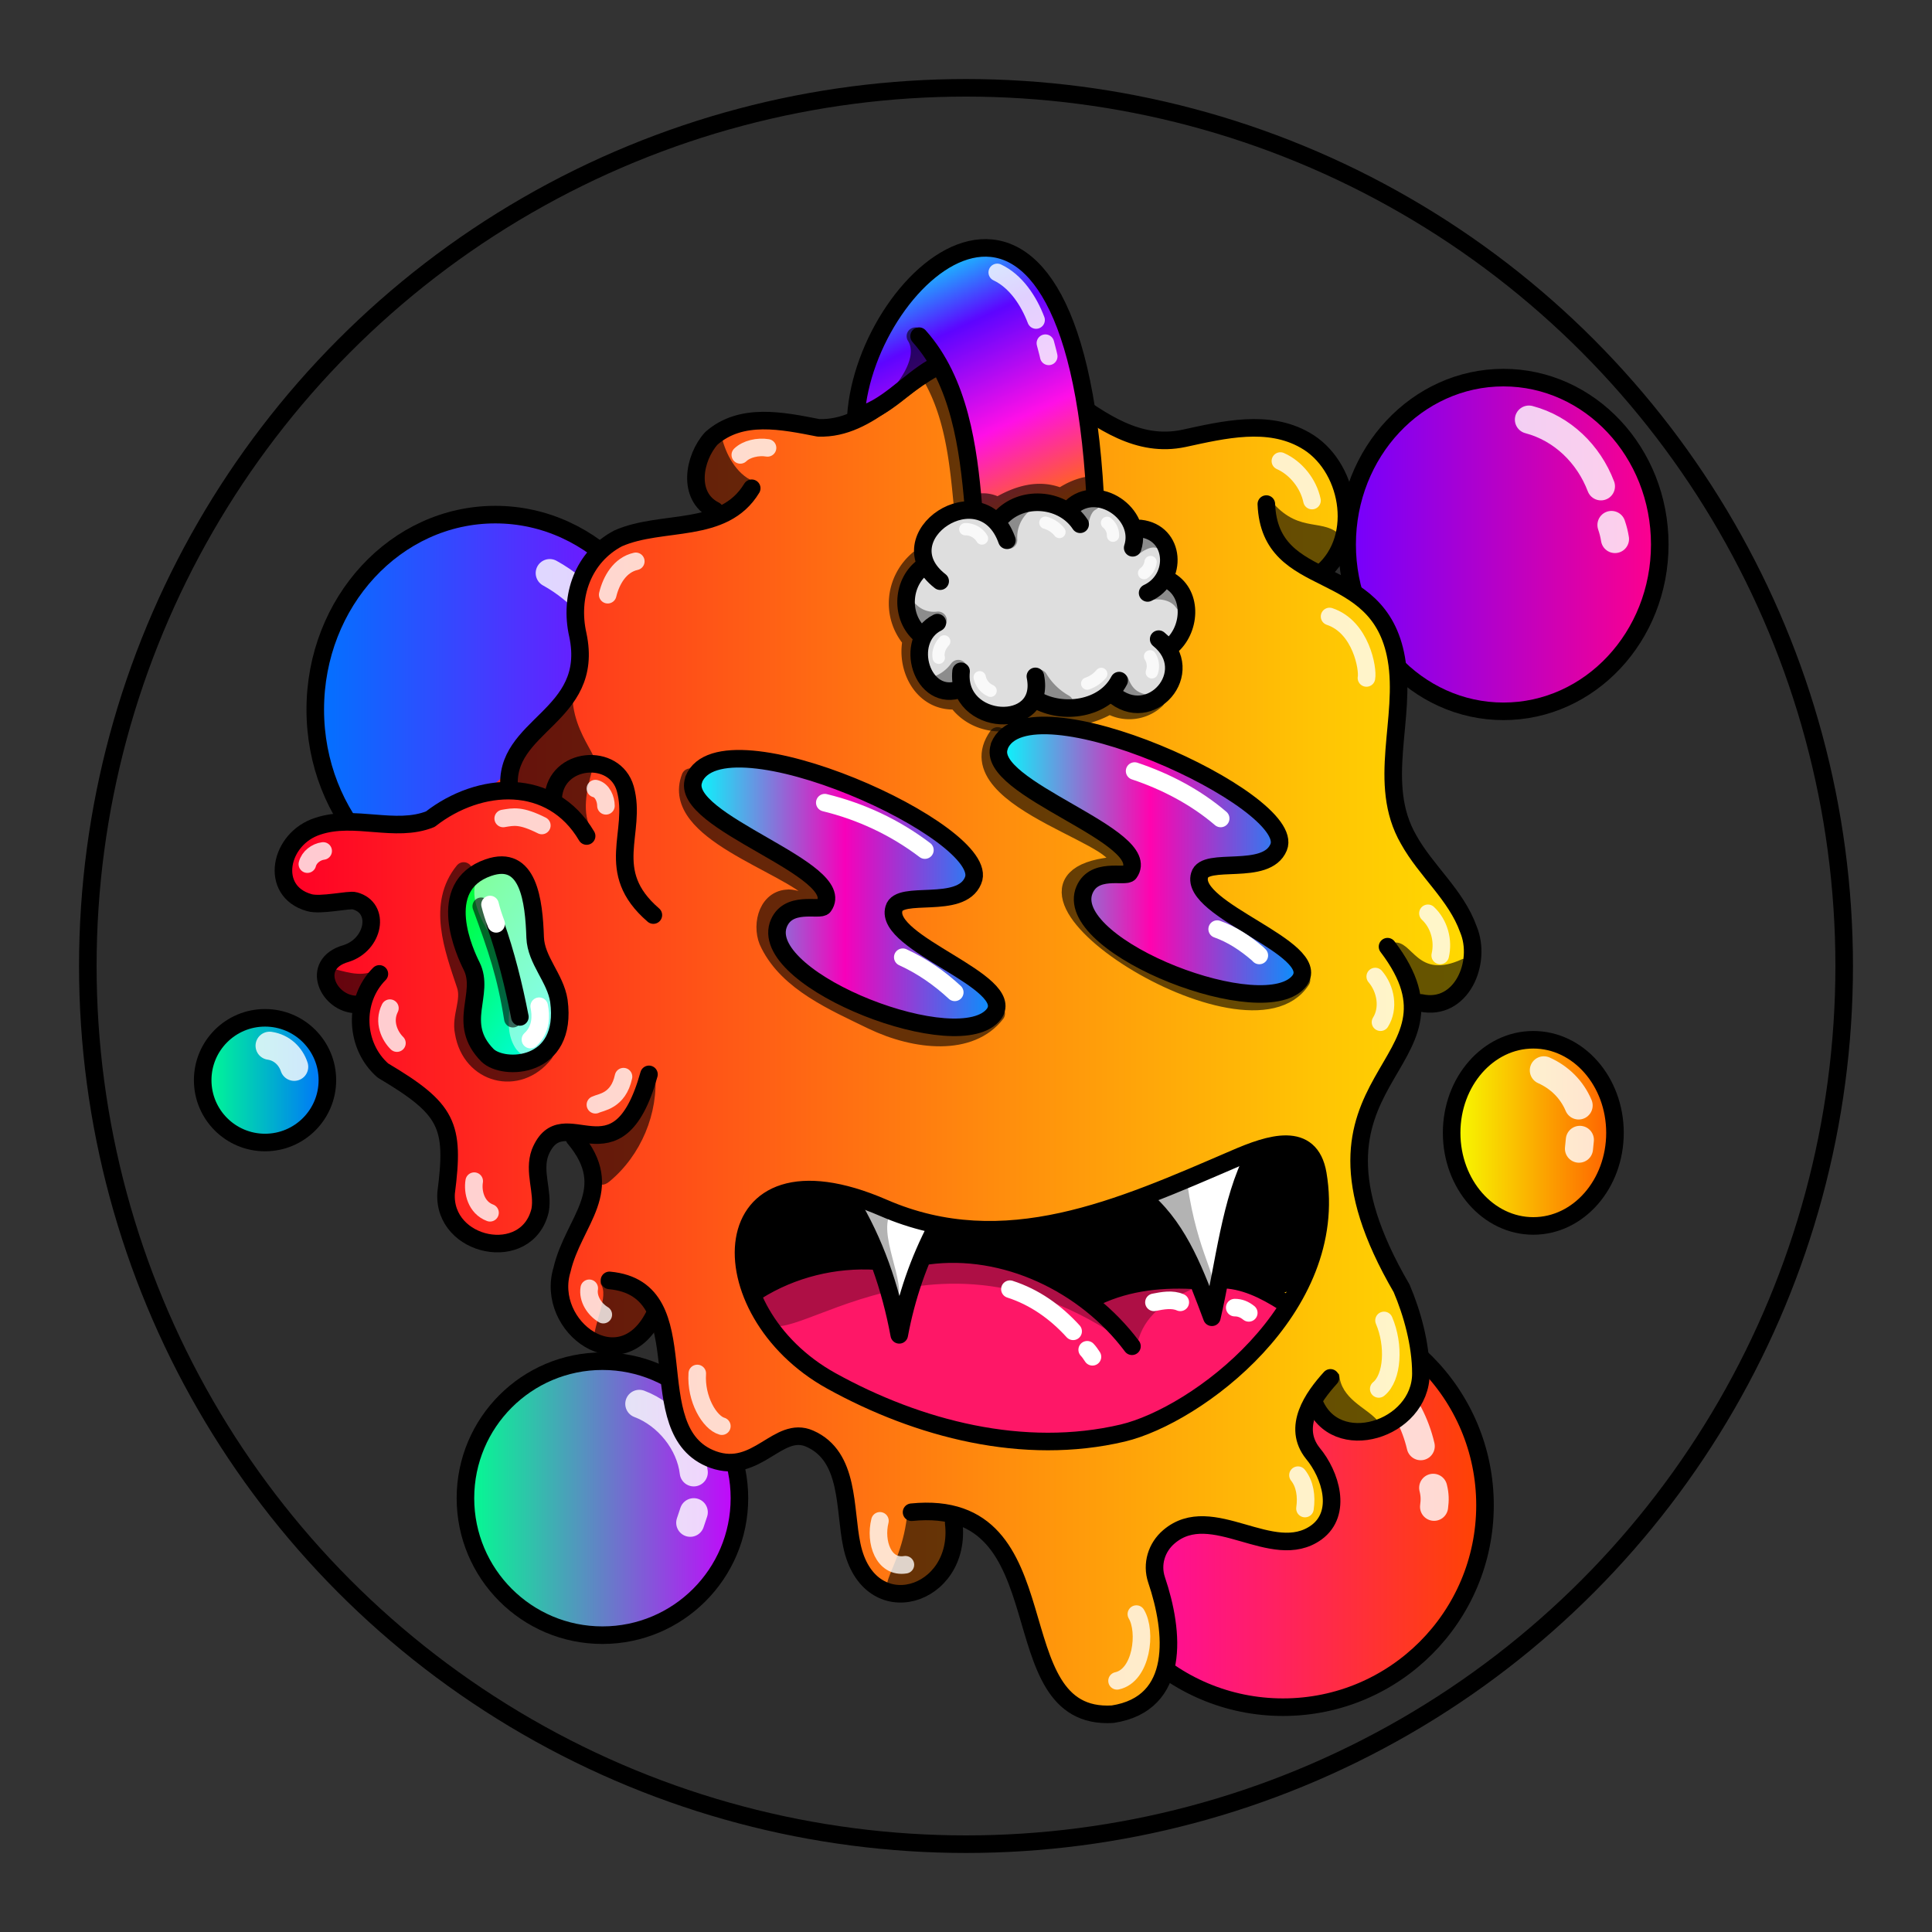 <svg version="1.1" id="Layer_1" xmlns="http://www.w3.org/2000/svg" x="0" y="0" viewBox="0 0 1100 1100" style="enable-background:new 0 0 1100 1100" xml:space="preserve" xmlns:xlink="http://www.w3.org/1999/xlink"><rect x="0" y="0" width="1100" height="1100" fill="#333333" stroke="none"/><circle cx="550" cy="550" r="500" style="fill:#2e2e2e"/><linearGradient id="a1" gradientUnits="userSpaceOnUse" x1="264.957" y1="853.134" x2="422.298" y2="853.134"><stop offset="0" style="stop-color:#00ff90"/><stop offset="1" style="stop-color:#c800ff"/></linearGradient><circle cx="343" cy="853" r="78" style="fill:url(#a1);stroke:#000;stroke-width:10;stroke-linecap:round;stroke-linejoin:round;stroke-miterlimit:10"/><linearGradient id="b1" gradientUnits="userSpaceOnUse" x1="826.38" y1="645.312" x2="919.38" y2="645.312"><stop offset="0" style="stop-color:#f7ff00"/><stop offset="1" style="stop-color:#ff5e00"/></linearGradient><ellipse style="fill:url(#b1);stroke:#000;stroke-width:10;stroke-linecap:round;stroke-linejoin:round;stroke-miterlimit:10" cx="873" cy="645" rx="46.5" ry="53"/><linearGradient id="c1" gradientUnits="userSpaceOnUse" x1="179.591" y1="404.219" x2="384.591" y2="404.219"><stop offset="0" style="stop-color:#0073ff"/><stop offset="1" style="stop-color:#8c00ff"/></linearGradient><ellipse style="fill:url(#c1);stroke:#000;stroke-width:10;stroke-linecap:round;stroke-linejoin:round;stroke-miterlimit:10" cx="282" cy="404" rx="102.5" ry="111"/><linearGradient id="d1" gradientUnits="userSpaceOnUse" x1="766.562" y1="310.33" x2="944.562" y2="310.33"><stop offset="0" style="stop-color:#7300ff"/><stop offset="1" style="stop-color:#ff008c"/></linearGradient><ellipse style="fill:url(#d1);stroke:#000;stroke-width:10;stroke-linecap:round;stroke-linejoin:round;stroke-miterlimit:10" cx="856" cy="310" rx="89" ry="95"/><linearGradient id="e1" gradientUnits="userSpaceOnUse" x1="615.769" y1="857.232" x2="845.269" y2="857.232"><stop offset="0" style="stop-color:#f0b"/><stop offset="1" style="stop-color:#f40"/></linearGradient><circle style="fill:url(#e1);stroke:#000;stroke-width:10;stroke-linecap:round;stroke-linejoin:round;stroke-miterlimit:10" cx="730.5" cy="857" r="115"/><linearGradient id="f1" gradientUnits="userSpaceOnUse" x1="115.411" y1="614.727" x2="186.411" y2="614.727"><stop offset="0" style="stop-color:#00ff90"/><stop offset="1" style="stop-color:#006fff"/></linearGradient><circle style="fill:url(#f1);stroke:#000;stroke-width:10;stroke-linecap:round;stroke-linejoin:round;stroke-miterlimit:10" cx="150.9" cy="615" r="35.5"/><path d="M313 326.3c18 9.9 33 27 39.6 46m7 22.7 1 7m509.9-163.1c19 5 34 19.6 41 38m6 22c1 3 1.5 5 2 8M879 609.4c9 4 16 11 19.8 20m.7 19.6-.5 5M759 766.9c25 9 44 31 49.9 56.5m7.1 23.7c1 4 1 7 .5 10.8M364 799.3c16 6 29 22 31 39m0 22.7-2 6M153.5 595.4c7 1 12 6 14 12" style="opacity:.812;fill:none;stroke:#fff;stroke-width:16;stroke-linecap:round;stroke-linejoin:round;stroke-miterlimit:10;stroke-dasharray:0,0,0,0,0,0"/><linearGradient id="a6" gradientUnits="userSpaceOnUse" x1="163.939" y1="511.702" x2="836.611" y2="511.702" gradientTransform="matrix(1 0 0 -1 0 1100)"><stop offset="0" style="stop-color:#ff0026"/><stop offset=".225" style="stop-color:#ff371c"/><stop offset=".604" style="stop-color:#ff8d0d"/><stop offset=".871" style="stop-color:#ffc404"/><stop offset="1" style="stop-color:#ffd900"/></linearGradient><path style="fill:url(#a6)" d="M533 209.1c-68 59.6-71 20-121 36.5-19.6 10.9-14 30-9.7 39.6 11 23-51 9-69 40.3-10 18 .1 42-7.5 61.8-9 19.6-34 35-37 52.2-43 48-154 7-119 70.4 6 11 33-6 39 9.1 7 17.5-39 29-21 46.7 18 5 21 39.9 57 63.2 14 20 3 51 19 69.1 35.8 38 46-25 41-34.3 4-39 44-11 22 38.7-23 52 11 74 36.5 56.6 24-9 13 39 23 50.9 19.5 37 55 12 67 12 18 1 28 22 29.8 40.3 6.5 63 54 46 59 8 15.5-34 45 49 47 59.9 11 73 69 42 71 17.9 3-54-3-60.1 2-68.3 18.5-31 71 13 90.8-15.5 14-19.7-31-63.5 8-55.4 94 19 19-101 14-120.4-9-35.5 14-106 47-121.7 18-9 17-35.5 7-52.8-9.5-17-25-30.6-31-48.9-13.5-54 22-102-36-133.3-5-3-7-9.5-4-14.4 17-26 1-66-32-71.4-22-3-44 9-66.5 6.3C616 247 579.9 178 533 209.1z"/><style>.st40{fill:none;stroke:#000;stroke-width:10;stroke-linecap:round;stroke-linejoin:round;stroke-miterlimit:10}.st98{opacity:.6;enable-background:new}</style><g id="Outline"><path class="st98" d="M793 537c-1 .7-1 2-.5 3 5 10 11 35 25 30 8-2 21-13 18-22.4-.5-1-2-2-3-1.5-26 12-28-11-39-9.4v.3zm-34 274.5c6 5 26 8 25-3-6-7-20.6-12-21.5-26C750 772 744 803 759 811.5zm-219.3 52s1 .5 1 .8c9 13.5-3 36-18 40-34 6-9-6-6-44 .3-5.3 22.3 2.7 23 3.2zM342 731c5 7-4 22-4 33 8 13 29.6-5 33-14.9 2-12-17-21-28-20.2-1 .1-1 1.1-1 2.1zm31-120.2c2 23-8 47-26 61.9-13 10.9-17.5-30.6-8-27.9 6 4.2 28-18.8 34-34zm-157-59.9c-8 6-17 3-25 1-11 5 4 20 13.5 16 5-4 12-9 12-15.7-.5-.2-1.5-.2-.5-1.3zM337 473c-6-10-3-23 0-34 0-1 0-2-.6-2-9-9-23 11-19.8 20.7C318 463 338 475 337 472.8v.2z"/><path class="st98" d="M326 392c-2 29 24 45 7 44-7 2-14 1-15 11-1 11-24 0-24.5-1.3C285 433 317 404.5 326 392zm103-118c-9.9-4-16-16-18-25-4-6-9.9 1-11 6-7 54 29.5 28 29 19zm293 9c16 21 29.5 12 40 20.7 3 4 1 9.6-1 14-3 9-13 9-20 4.1-14.5-5.8-22-22.2-19-38.8z"/><path class="st40" d="M347 729c53.5 5 15 86 59 102 25 9 37-19.8 55-11.9 23 10.1 19.6 40 24 60.7 9.6 46 63 29.6 58-12.8"/><path class="st40" d="M519 861c89-9 47.5 119 114.5 115 39-6 35-47 25-76.5-3-9 0-18.5 7-24.5 24.5-21 59 15.5 84-2.5 15-11 8-33-2-45-12-15 0-32 10-43"/><path class="st40" d="M790 539c53 69.8-64 71 8 194.5 6 14 11 32 11 48.5 0 32-49 47.5-61 16"/><path class="st40" d="M721 287c2 51 64 31 74 88 6 34-11.5 71 7 103 10 18 27 31.5 34 51 8 19-4 47-27 42"/><path class="st40" d="M407 290.6c-16-8-12-29.9-2-41 17-15 40.5-10 61-6 29.8 1 49-29 75-38 50-17 81 55 133 44 23-5 48-11 69 1 25 14 33 55 10 75"/><path class="st40" d="M428 278c-16 26.5-51 17.5-76 28.5-20 10.5-28 33-23 55 10 47-43 51-39 88m25 4.5c1.5-23 35-26 41-5 7 25-13 47 16 72"/><path class="st40" d="M334 476c-20-34-61-31.5-89-9.6-20 8-43-3-64 4-22 7-28 37-5 43.5 6.5 2 23-2 26-1 15 4 11 25-5 30-21 6-10 29 6 29"/><path class="st40" d="M216 554.5c-15 15-14 41 2 55 37 22 41 31 36 69.7-2 31 46 41 53.5 10 2-10.8-4-22 0-33 13-32 44 20 62-44.5"/><path class="st40" d="M327 647.9c25 29.7-.5 47-7 75-10 32.5 34 65 53 25"/><path d="M729 262.5c9 4 16 13 18 22.5m-193-68c12.5 2 24.5 8 34 16m9 9 3 3m-163 10c-5.5-.9-12 .6-15.5 4M362 319.6c-9 2-14 10.7-16 19M339 449c4 1 6 6 6 9.8M308.5 470c-12-6-16-5-22-4M175 492c1-4 5-7 9-7.5m38 89.5c-4 8 0 16 4 19.9m44 78.6c-1 6 1 15 9 18m76-77.5c-3 14-13 14.5-16 16m4.5 119.5c-5-3-9-9-8-15M397 782c-1 14.5 7 28 14 30m90 53.9c-3 12 2 27 14.5 25M636 957c14-3 17-28 11-38m96-60.1c1-7 0-14-4-19m46-49.1c8-6.5 9-25 3-39M786 582c5-8 3-19-3-26m37-12c2-8.5-.6-18-7-24m-56-169c18 6 22 30 21 35" style="opacity:.788;fill:none;stroke:#fff;stroke-width:10;stroke-linecap:round;stroke-linejoin:round;stroke-miterlimit:10;enable-background:new"/></g><style>.st40,.st68{fill:none;stroke-width:10;stroke-linecap:round;stroke-linejoin:round;stroke-miterlimit:10;stroke:#000}.st68{opacity:.6;enable-background:new}</style><g id="Eye"><linearGradient id="SVGID_00000144327888440828662330000012949225208094602647_" gradientUnits="userSpaceOnUse" x1="232.314" y1="-555.531" x2="336.458" y2="-482.43" gradientTransform="translate(0 1066)"><stop offset="0" style="stop-color:#00ff04"/><stop offset=".811" style="stop-color:#00fccf"/><stop offset="1" style="stop-color:#00fbff"/></linearGradient><path style="fill:url(#SVGID_00000144327888440828662330000012949225208094602647_)" d="M278 494c-31 10.8-13 49-9.5 56 8 16-9 32.5 9 50.8 9 9 46 8 40.7-31-2-13-13-23-13.5-35.8-.7-21-3.7-48-26.7-40z"/><path d="M273 498c-6.5 9-1 22 4 30.8 6 8 13 15 14 25 2 14-6 31 3 43.7 15 18 30.6-23 23-35-3-7-8-13.5-10-20.8-5-16 2-45-21-49" style="opacity:.51;fill:#fff;enable-background:new"/><path class="st68" d="M274 516c9 24.5 14 39 18 64"/><path class="st40" d="M278 494c-31 10.8-13 49-9.5 56 8 16-9 32.5 9 50.8 9 9 46 8 40.7-31-2-13-13-23-13.5-36C304 513 301 486 278 494z"/><path class="st40" d="M282 526c6 17 10.5 35 14 53"/><path d="M279 515c1 4 2 7 3.5 11m24.5 46.9c1 5 1.5 13-5 19" style="fill:none;stroke:#fff;stroke-width:10;stroke-linecap:round;stroke-linejoin:round;stroke-miterlimit:10"/><path class="st68" d="M264 495.9c-15.5 19-6 44 1 65 3 9-3 18-1 27 4 24 31 31 46 12"/></g><style>.st40{fill:none;stroke-width:10;stroke-linecap:round;stroke-linejoin:round;stroke-miterlimit:10;stroke:#000}.st152{fill:#ae0f45}</style><g id="Vamp"><path d="M429 737.5c57 100 248 114 303 5-22.3-58.5-275-50.5-303-5z" style="fill:#fe1767"/><path class="st152" d="M637 761.5c-120-80.6-205 29-203-19-10-23 154-62.9 203 19z"/><path class="st152" d="M647 768c5-34 49-35 50.9-46-22-15-59.5 0-75 19.8l24 25.8v.4z"/><path d="M575 734c14 4.5 26 13 36 24m8 10.5c1 1 2 2.5 3 4m35-31c5-1 10.5-2 15 0m31 3c3 0 5.5 1 8 3" style="fill:none;stroke:#fff;stroke-width:10;stroke-linecap:round;stroke-linejoin:round;stroke-miterlimit:10"/><path d="M424 720.7c2 37.5 43-33 182 8 35 26 59-19.8 114 5.9 41 19 50-119.8-20.7-73.1-44 22-97 39.6-147 39C508 695 427 639.7 424 720.7z"/><path d="M489.6 686c7 18 14 37 21 55 1.4 4 52.4-57.5-21-55zm214.4-7c-4.5 21-14 81-20 55-4-18-15-38-28-50.6-4-2.4 73.5-48.4 48-4.4z" style="fill:#fff"/><path d="m507 692.7.7-3c-9 12 9 41 3 52-5-5-18-44-21-58.7v2l17.3 7.7zM676 674c6 41 18 53 13.5 59.6-12-12-33-49.8-34-53.1l-1 1.1L676 674z" style="fill:#b3b3b3"/><path class="st40" d="M703 659.7c-65 28-131 58-200 28-99-43-102 58.5-29.7 98.5 49.7 27.5 109.6 43 166 29.7 42-10 124-71 111-147.5-4.3-24.9-27.3-17.4-47.3-8.7z"/><path class="st40" d="M484 684c14 23 23 49 28 76 4-21.5 11-42 21.5-62M653 684c19 17 28 42 37 66 7-30 10.7-67 24-92m-186 57c44-6 90 16 116.5 51.5"/><path class="st40" d="M621 739.9c18-9.5 38-12 58-11m16-.4c13 0 25 6 36 13M499 718c-24-1.5-48 4.5-68 17"/></g><linearGradient id="a18" gradientUnits="userSpaceOnUse" x1="567.997" y1="610.614" x2="741.994" y2="610.614" gradientTransform="matrix(1 0 0 -1 0 1100)"><stop offset="0" style="stop-color:#0ff"/><stop offset=".5" style="stop-color:#ff03af"/><stop offset="1" style="stop-color:#0095ff"/></linearGradient><path style="fill:url(#a18);stroke:#000;stroke-width:10;stroke-linecap:round;stroke-linejoin:round;stroke-miterlimit:10" d="M569 425c-9 24 89 51 74 72-2 3-21-4-26 10.9-10 32 104 76 123 50.3 13-18.5-63-39.9-57-59.9 3-11 38 1 45-15.9 11-26.5-143-97-159-57.7v.3z"/><linearGradient id="b7" gradientUnits="userSpaceOnUse" x1="393.997" y1="591.618" x2="567.994" y2="591.618" gradientTransform="matrix(1 0 0 -1 0 1100)"><stop offset="0" style="stop-color:#0ff"/><stop offset=".5" style="stop-color:#f700ba"/><stop offset="1" style="stop-color:#0095ff"/></linearGradient><path style="fill:url(#b7);stroke:#000;stroke-width:10;stroke-linecap:round;stroke-linejoin:round;stroke-miterlimit:10" d="M395 444c-9 24 89 51 74 72-2 3-21-4-26 10.9-10 32 104 76 123 50.3 13-18.5-63-39.9-57-59.9 3-11 38 1 45-15.9 12-27-143-97-159-57.7v.3z"/><path d="M393 442.5c-12 31 55 49 71 66 2.5 10-11 2-16 3-12 1-15 17-10 26.1 11 22 37 33 58.5 43.5 25 12 56 15 70.7-4M568 419c-27 38 87 60 65 74-83 9 78 112 108 65" style="opacity:.6;stroke:#000;enable-background:new;fill:none;stroke-width:10;stroke-linecap:round;stroke-linejoin:round;stroke-miterlimit:10"/><path d="M469.6 457c20.5 5 39.9 14 57 27M646 439c18 6 35 15 49 27m-2 63c8.5 3 16 8 23 14l1 1m-203 1c11 5 21 12 29.6 20" style="fill:none;stroke:#fff;stroke-width:10;stroke-linecap:round;stroke-linejoin:round;stroke-miterlimit:10"/><defs><linearGradient id="zbj" x1="516.88" y1="143.24" x2="596.42" y2="317.05" gradientUnits="userSpaceOnUse"><stop offset="0" stop-color="#0ff"/><stop offset=".08" stop-color="#1ab9ff"/><stop offset=".26" stop-color="#5a0cff"/><stop offset=".27" stop-color="#5d05ff"/><stop offset=".59" stop-color="#ff0fe7"/><stop offset=".86" stop-color="#ff6912"/><stop offset="1" stop-color="#ff1500"/></linearGradient><style>.zbj-3{fill:none;stroke-linecap:round;stroke-linejoin:round;stroke-dasharray:0 0 0 0 0 0;stroke:#000;stroke-width:10px}</style></defs><path d="M525.9 322.4c-10.7 12.5-13 27.9-2.2 41.6-2.7 13.8 5.9 30.6 22.2 28.1 8.2 15.2 31 20 42.3 5.4 13 5.9 28.9 4.8 42.1-2.6 19.8 12.2 41.2-2 36.4-25.6 11-10.9 9.7-28.6-1.8-39.3 5.2-12.8-4.1-26.2-18-27.8-5.1-14.8-24.8-21.9-37.8-11.9-13.2-7.3-29.2-4.3-40.1 6.5-11.7-9.1-46.4-8.5-43.1 25.6Z" style="fill:#dedede"/><path d="M532.9 207.8a226.2 226.2 0 0 1-45.1 28.4c11.7-107.3 133.3-157 134.8 46.4-6.1.7-9.8 2.6-14.6 7.5-12.5-5-27.5-3.1-39 4.7-5.1-2.8-10.6-5.5-16.4-6a145.7 145.7 0 0 0-19.7-81Z" style="fill:url(#zbj)"/><path class="zbj-3" d="M535.3 330.9c-32.4-25.2 23.9-62.9 38-23.3"/><path class="zbj-3" d="M525.9 322.5c-12.1 8.6-13.5 27.6-2.8 37.9m10.6-5.9c-19.8 9.9-8.9 46.3 13.5 37.7"/><path class="zbj-3" d="M547.2 382.2c-3.2 31.6 48.8 34.6 42.3 2.9"/><path class="zbj-3" d="M589.9 398.4c15.1 8.8 38.8 5.5 47.3-10.9"/><path class="zbj-3" d="M633.3 395c21.7 19.4 49.3-12.7 26.4-31.1m6.8 4.3c11.2-9.2 13-29.4-.4-37.5m-12.7 6.9c17.4-8 16-34.5-4.2-36.7m-34.2-2.4c-9.5-14.5-31.8-16.9-44.2-4.7m74.1 18.1c6.3-19.4-20.2-37.3-35.1-22.9m-86.5-97.6c23 25.7 28.1 63.6 30.9 96.9"/><path class="zbj-3" d="M623.5 281.9C610.6 51.5 492.7 154.5 487.3 237c17.4-4.1 29-19.3 44-27.9"/><path d="M621.6 285.7c-4.4 2.2-6 7.4-6.8 11.9m45.1 9.6c-5.2-1.6-10.4 1.2-14.5 4.3m28.2 31.5c-3.8-5.5-11.1-7.4-17.5-6.5m-18.3 51.7c2.5 6.6 6.5 10.4 13 11.9m-44.7.3a39.8 39.8 0 0 1-14.6-14.2m-45.9-5.5a26.2 26.2 0 0 1-11.4 8.9m40-82.1a24.5 24.5 0 0 1 8.3-20m-48.4 65.7a19.2 19.2 0 0 1-15.9-5.4" style="opacity:.37;stroke-width:10px;stroke:#000;fill:none;stroke-linecap:round;stroke-linejoin:round;stroke-dasharray:0 0 0 0 0 0"/><path d="M521.2 191.4c5.8 9.3-.1 21.2-6 29.2m14.6-7c12.6 21.4 15.6 46.5 18 71.8M523 318.3c-13.9 11.6-16.2 32.2-4.1 46.2-3.4 16.5 6.8 35.9 25.8 34.4 9.9 14.1 30.1 16.4 44 6.5a50 50 0 0 0 43-3.9 22.6 22.6 0 0 0 26.7-3.1m-37.8-122.2c-5.7.7-11.3 3.2-16.6 6.8-12.2-5.4-24.7-1.5-35.9 5.2a16 16 0 0 0-11.1-2.1" style="opacity:.6;stroke-width:10px;stroke:#000;fill:none;stroke-linecap:round;stroke-linejoin:round;stroke-dasharray:0 0 0 0 0 0"/><path d="M549.6 301.3a11 11 0 0 1 9.5 5.3m36.1-9a15.5 15.5 0 0 1 8 5.3m27.1-5.2a9.1 9.1 0 0 1 3.4 7.3m21.4 15a9.4 9.4 0 0 1-3.7 6.3m3.4 47.4a10.4 10.4 0 0 1 1 9.1m-28.8.9a17.8 17.8 0 0 1-8 5.5m-61.2-3.6a10.8 10.8 0 0 0 6.2 7.7m-29.5-18.8c-.7-3.3.8-6.8 3.1-9.3" style="stroke-width:7px;stroke:#fff;opacity:.81;fill:none;stroke-linecap:round;stroke-linejoin:round;stroke-dasharray:0 0 0 0 0 0"/><path d="M567.8 155.1c10.6 5 17.9 16.1 22.1 27.1m5.3 13.2c.3 1.2 1.7 6.3 1.9 7.5" style="stroke:#fff;opacity:.81;stroke-width:10px;fill:none;stroke-linecap:round;stroke-linejoin:round;stroke-dasharray:0 0 0 0 0 0"/><circle cx="550" cy="550" r="500" style="fill:none;stroke:#000;stroke-width:10;stroke-linecap:round;stroke-linejoin:round;stroke-miterlimit:10"/></svg>